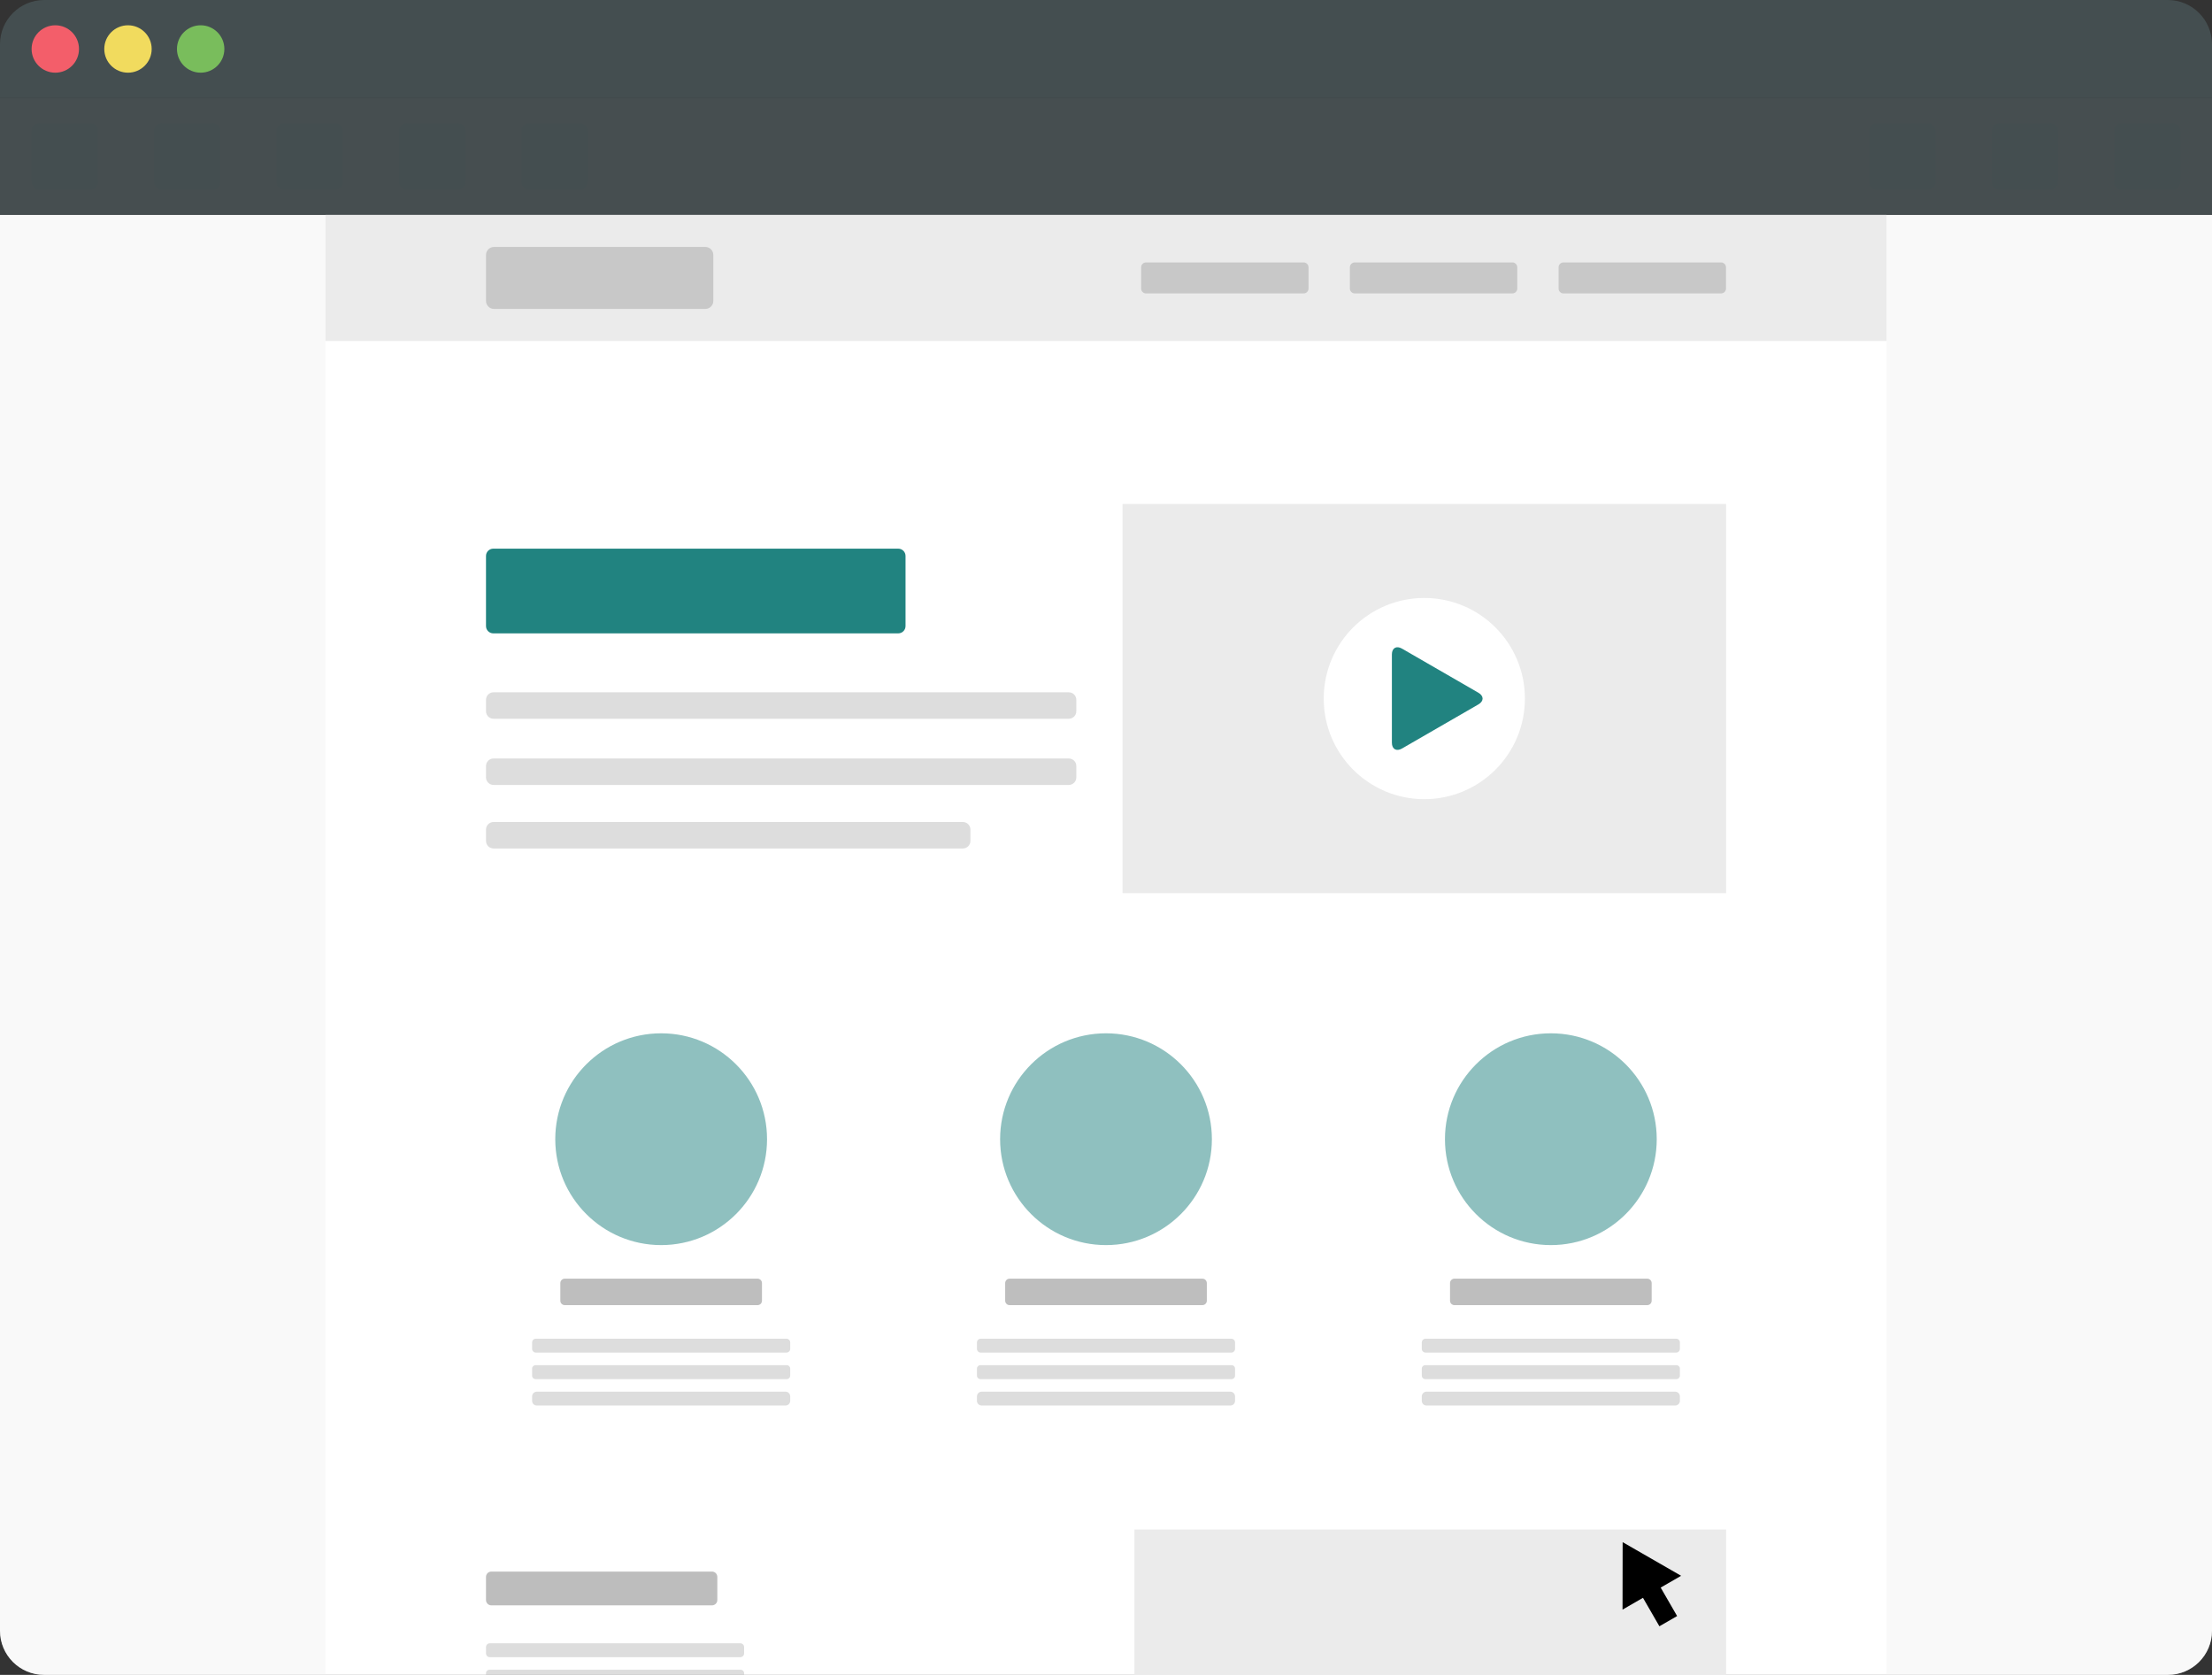 <?xml version="1.0" encoding="UTF-8" standalone="no"?><!-- Generator: Gravit.io --><svg xmlns="http://www.w3.org/2000/svg" xmlns:xlink="http://www.w3.org/1999/xlink" style="isolation:isolate" viewBox="0 0 700 530" width="700pt" height="530pt"><rect x="0" y="0" width="700" height="530" fill="#333333" stroke="none"/><defs><clipPath id="_clipPath_kiG0Ly87HGunPFsYIc1xNIA3eNgbwevo"><rect width="700" height="530"/></clipPath></defs><g clip-path="url(#_clipPath_kiG0Ly87HGunPFsYIc1xNIA3eNgbwevo)"><g><path d="M 0 68 L 700 68 L 700 516.06 C 700 523.754 693.754 530 686.06 530 L 13.94 530 C 6.246 530 0 523.754 0 516.06 L 0 68 Z" style="stroke:none;fill:#FFFFFF;stroke-miterlimit:10;"/><g><path d="M 700 31 L 0 31 L 0 14 C 0 6.273 6.273 0 14 0 L 686 0 C 693.727 0 700 6.273 700 14 L 700 31 Z" style="stroke:none;fill:#444E50;stroke-miterlimit:10;"/><g><circle vector-effect="non-scaling-stroke" cx="17.5" cy="15.5" r="7.5" fill="rgb(243,94,106)"/><circle vector-effect="non-scaling-stroke" cx="40.5" cy="15.5" r="7.5" fill="rgb(241,219,94)"/><circle vector-effect="non-scaling-stroke" cx="63.5" cy="15.5" r="7.5" fill="rgb(121,189,92)"/></g></g><rect x="0" y="31" width="700" height="37" transform="matrix(1,0,0,1,0,0)" fill="rgb(73,83,85)" fill-opacity="0.85"/><g><path d="M 12.415 39 L 28.585 39 C 29.918 39 31 40.082 31 41.415 L 31 57.585 C 31 58.918 29.918 60 28.585 60 L 12.415 60 C 11.082 60 10 58.918 10 57.585 L 10 41.415 C 10 40.082 11.082 39 12.415 39 Z" style="stroke:none;fill:#444E50;stroke-miterlimit:10;"/><path d="M 51.165 39 L 67.335 39 C 68.668 39 69.75 40.082 69.75 41.415 L 69.75 57.585 C 69.75 58.918 68.668 60 67.335 60 L 51.165 60 C 49.832 60 48.75 58.918 48.75 57.585 L 48.75 41.415 C 48.75 40.082 49.832 39 51.165 39 Z" style="stroke:none;fill:#444E50;stroke-miterlimit:10;"/><path d="M 89.915 39 L 106.085 39 C 107.418 39 108.5 40.082 108.5 41.415 L 108.5 57.585 C 108.5 58.918 107.418 60 106.085 60 L 89.915 60 C 88.582 60 87.5 58.918 87.5 57.585 L 87.5 41.415 C 87.5 40.082 88.582 39 89.915 39 Z" style="stroke:none;fill:#444E50;stroke-miterlimit:10;"/><path d="M 128.665 39 L 144.835 39 C 146.168 39 147.25 40.082 147.25 41.415 L 147.25 57.585 C 147.25 58.918 146.168 60 144.835 60 L 128.665 60 C 127.332 60 126.25 58.918 126.25 57.585 L 126.25 41.415 C 126.25 40.082 127.332 39 128.665 39 Z" style="stroke:none;fill:#444E50;stroke-miterlimit:10;"/><path d="M 167.415 39 L 183.585 39 C 184.918 39 186 40.082 186 41.415 L 186 57.585 C 186 58.918 184.918 60 183.585 60 L 167.415 60 C 166.082 60 165 58.918 165 57.585 L 165 41.415 C 165 40.082 166.082 39 167.415 39 Z" style="stroke:none;fill:#444E50;stroke-miterlimit:10;"/></g><g><path d="M 593.915 39 L 610.085 39 C 611.418 39 612.5 40.082 612.5 41.415 L 612.5 57.585 C 612.5 58.918 611.418 60 610.085 60 L 593.915 60 C 592.582 60 591.5 58.918 591.5 57.585 L 591.5 41.415 C 591.5 40.082 592.582 39 593.915 39 Z" style="stroke:none;fill:#444E50;stroke-miterlimit:10;"/><path d="M 632.665 39 L 648.835 39 C 650.168 39 651.25 40.082 651.25 41.415 L 651.25 57.585 C 651.25 58.918 650.168 60 648.835 60 L 632.665 60 C 631.332 60 630.25 58.918 630.25 57.585 L 630.25 41.415 C 630.25 40.082 631.332 39 632.665 39 Z" style="stroke:none;fill:#444E50;stroke-miterlimit:10;"/><path d="M 671.415 39 L 687.585 39 C 688.918 39 690 40.082 690 41.415 L 690 57.585 C 690 58.918 688.918 60 687.585 60 L 671.415 60 C 670.082 60 669 58.918 669 57.585 L 669 41.415 C 669 40.082 670.082 39 671.415 39 Z" style="stroke:none;fill:#444E50;stroke-miterlimit:10;"/></g><g><g><circle vector-effect="non-scaling-stroke" cx="209.225" cy="360.491" r="33.509" fill="rgb(33,131,128)" fill-opacity="0.5"/><circle vector-effect="non-scaling-stroke" cx="350" cy="360.491" r="33.509" fill="rgb(33,131,128)" fill-opacity="0.5"/><circle vector-effect="non-scaling-stroke" cx="490.775" cy="360.491" r="33.509" fill="rgb(33,131,128)" fill-opacity="0.5"/><g><g style="mix-blend-mode:normal;" opacity="0.39"><path d="M 178.714 404.622 L 239.735 404.622 C 240.505 404.622 241.13 405.247 241.13 406.017 L 241.13 411.604 C 241.13 412.374 240.505 412.999 239.735 412.999 L 178.714 412.999 C 177.944 412.999 177.319 412.374 177.319 411.604 L 177.319 406.017 C 177.319 405.247 177.944 404.622 178.714 404.622 Z" style="stroke:none;fill:#575757;stroke-miterlimit:10;"/></g><g><g style="mix-blend-mode:normal;" opacity="0.2"><path d="M 169.572 423.621 L 248.877 423.621 C 249.533 423.621 250.065 424.153 250.065 424.809 L 250.065 426.833 C 250.065 427.489 249.533 428.021 248.877 428.021 L 169.572 428.021 C 168.917 428.021 168.384 427.489 168.384 426.833 L 168.384 424.809 C 168.384 424.153 168.917 423.621 169.572 423.621 Z" style="stroke:none;fill:#575757;stroke-miterlimit:10;"/></g><g style="mix-blend-mode:normal;" opacity="0.2"><path d="M 169.462 432 L 248.987 432 C 249.582 432 250.065 432.483 250.065 433.078 L 250.065 435.322 C 250.065 435.917 249.582 436.4 248.987 436.4 L 169.462 436.4 C 168.867 436.4 168.384 435.917 168.384 435.322 L 168.384 433.078 C 168.384 432.483 168.867 432 169.462 432 Z" style="stroke:none;fill:#575757;stroke-miterlimit:10;"/></g><g style="mix-blend-mode:normal;" opacity="0.2"><path d="M 169.88 440.379 L 248.569 440.379 C 249.395 440.379 250.065 441.049 250.065 441.875 L 250.065 443.283 C 250.065 444.109 249.395 444.779 248.569 444.779 L 169.88 444.779 C 169.055 444.779 168.384 444.109 168.384 443.283 L 168.384 441.875 C 168.384 441.049 169.055 440.379 169.88 440.379 Z" style="stroke:none;fill:#575757;stroke-miterlimit:10;"/></g></g></g><g><g style="mix-blend-mode:normal;" opacity="0.39"><path d="M 319.49 404.622 L 380.51 404.622 C 381.28 404.622 381.906 405.247 381.906 406.017 L 381.906 411.604 C 381.906 412.374 381.28 412.999 380.51 412.999 L 319.49 412.999 C 318.72 412.999 318.094 412.374 318.094 411.604 L 318.094 406.017 C 318.094 405.247 318.72 404.622 319.49 404.622 Z" style="stroke:none;fill:#575757;stroke-miterlimit:10;"/></g><g><g style="mix-blend-mode:normal;" opacity="0.2"><path d="M 310.348 423.621 L 389.652 423.621 C 390.308 423.621 390.84 424.153 390.84 424.809 L 390.84 426.833 C 390.84 427.489 390.308 428.021 389.652 428.021 L 310.348 428.021 C 309.692 428.021 309.16 427.489 309.16 426.833 L 309.16 424.809 C 309.16 424.153 309.692 423.621 310.348 423.621 Z" style="stroke:none;fill:#575757;stroke-miterlimit:10;"/></g><g style="mix-blend-mode:normal;" opacity="0.2"><path d="M 310.238 432 L 389.762 432 C 390.357 432 390.84 432.483 390.84 433.078 L 390.84 435.322 C 390.84 435.917 390.357 436.4 389.762 436.4 L 310.238 436.4 C 309.643 436.4 309.16 435.917 309.16 435.322 L 309.16 433.078 C 309.16 432.483 309.643 432 310.238 432 Z" style="stroke:none;fill:#575757;stroke-miterlimit:10;"/></g><g style="mix-blend-mode:normal;" opacity="0.2"><path d="M 310.656 440.379 L 389.344 440.379 C 390.17 440.379 390.84 441.049 390.84 441.875 L 390.84 443.283 C 390.84 444.109 390.17 444.779 389.344 444.779 L 310.656 444.779 C 309.83 444.779 309.16 444.109 309.16 443.283 L 309.16 441.875 C 309.16 441.049 309.83 440.379 310.656 440.379 Z" style="stroke:none;fill:#575757;stroke-miterlimit:10;"/></g></g></g><g><g style="mix-blend-mode:normal;" opacity="0.39"><path d="M 460.265 404.622 L 521.286 404.622 C 522.056 404.622 522.681 405.247 522.681 406.017 L 522.681 411.604 C 522.681 412.374 522.056 412.999 521.286 412.999 L 460.265 412.999 C 459.495 412.999 458.87 412.374 458.87 411.604 L 458.87 406.017 C 458.87 405.247 459.495 404.622 460.265 404.622 Z" style="stroke:none;fill:#575757;stroke-miterlimit:10;"/></g><g><g style="mix-blend-mode:normal;" opacity="0.2"><path d="M 451.123 423.621 L 530.428 423.621 C 531.083 423.621 531.616 424.153 531.616 424.809 L 531.616 426.833 C 531.616 427.489 531.083 428.021 530.428 428.021 L 451.123 428.021 C 450.467 428.021 449.935 427.489 449.935 426.833 L 449.935 424.809 C 449.935 424.153 450.467 423.621 451.123 423.621 Z" style="stroke:none;fill:#575757;stroke-miterlimit:10;"/></g><g style="mix-blend-mode:normal;" opacity="0.2"><path d="M 451.013 432 L 530.538 432 C 531.133 432 531.616 432.483 531.616 433.078 L 531.616 435.322 C 531.616 435.917 531.133 436.4 530.538 436.4 L 451.013 436.4 C 450.418 436.4 449.935 435.917 449.935 435.322 L 449.935 433.078 C 449.935 432.483 450.418 432 451.013 432 Z" style="stroke:none;fill:#575757;stroke-miterlimit:10;"/></g><g style="mix-blend-mode:normal;" opacity="0.2"><path d="M 451.431 440.379 L 530.12 440.379 C 530.945 440.379 531.616 441.049 531.616 441.875 L 531.616 443.283 C 531.616 444.109 530.945 444.779 530.12 444.779 L 451.431 444.779 C 450.605 444.779 449.935 444.109 449.935 443.283 L 449.935 441.875 C 449.935 441.049 450.605 440.379 451.431 440.379 Z" style="stroke:none;fill:#575757;stroke-miterlimit:10;"/></g></g></g></g><rect x="103" y="68" width="494" height="39.895" transform="matrix(1,0,0,1,0,0)" fill="rgb(235,235,235)"/><g><path d="M 156.348 78.137 L 223.188 78.137 C 224.595 78.137 225.738 79.28 225.738 80.688 L 225.738 95.207 C 225.738 96.614 224.595 97.757 223.188 97.757 L 156.348 97.757 C 154.94 97.757 153.797 96.614 153.797 95.207 L 153.797 80.688 C 153.797 79.28 154.94 78.137 156.348 78.137 Z" style="stroke:none;fill:#C8C8C8;stroke-miterlimit:10;"/><path d="M 494.776 83.042 L 544.655 83.042 C 545.509 83.042 546.203 83.736 546.203 84.59 L 546.203 91.305 C 546.203 92.159 545.509 92.852 544.655 92.852 L 494.776 92.852 C 493.921 92.852 493.228 92.159 493.228 91.305 L 493.228 84.59 C 493.228 83.736 493.921 83.042 494.776 83.042 Z" style="stroke:none;fill:#C8C8C8;stroke-miterlimit:10;"/><path d="M 428.721 83.042 L 478.6 83.042 C 479.454 83.042 480.148 83.736 480.148 84.59 L 480.148 91.305 C 480.148 92.159 479.454 92.852 478.6 92.852 L 428.721 92.852 C 427.866 92.852 427.173 92.159 427.173 91.305 L 427.173 84.59 C 427.173 83.736 427.866 83.042 428.721 83.042 Z" style="stroke:none;fill:#C8C8C8;stroke-miterlimit:10;"/><path d="M 362.666 83.042 L 412.545 83.042 C 413.399 83.042 414.093 83.736 414.093 84.59 L 414.093 91.305 C 414.093 92.159 413.399 92.852 412.545 92.852 L 362.666 92.852 C 361.812 92.852 361.118 92.159 361.118 91.305 L 361.118 84.59 C 361.118 83.736 361.812 83.042 362.666 83.042 Z" style="stroke:none;fill:#C8C8C8;stroke-miterlimit:10;"/></g><g><g><path d="M 156.104 173.617 L 284.254 173.617 C 285.527 173.617 286.561 174.651 286.561 175.924 L 286.561 198.117 C 286.561 199.39 285.527 200.424 284.254 200.424 L 156.104 200.424 C 154.831 200.424 153.797 199.39 153.797 198.117 L 153.797 175.924 C 153.797 174.651 154.831 173.617 156.104 173.617 Z" style="stroke:none;fill:#218380;stroke-miterlimit:10;"/><g><g style="mix-blend-mode:normal;" opacity="0.2"><path d="M 156.185 219.07 L 338.221 219.07 C 339.539 219.07 340.609 220.14 340.609 221.458 L 340.609 225.06 C 340.609 226.378 339.539 227.448 338.221 227.448 L 156.185 227.448 C 154.867 227.448 153.797 226.378 153.797 225.06 L 153.797 221.458 C 153.797 220.14 154.867 219.07 156.185 219.07 Z" style="stroke:none;fill:#575757;stroke-miterlimit:10;"/></g><g style="mix-blend-mode:normal;" opacity="0.2"><path d="M 156.185 240.013 L 338.221 240.013 C 339.539 240.013 340.609 241.083 340.609 242.401 L 340.609 246.003 C 340.609 247.321 339.539 248.391 338.221 248.391 L 156.185 248.391 C 154.867 248.391 153.797 247.321 153.797 246.003 L 153.797 242.401 C 153.797 241.083 154.867 240.013 156.185 240.013 Z" style="stroke:none;fill:#575757;stroke-miterlimit:10;"/></g><g style="mix-blend-mode:normal;" opacity="0.2"><path d="M 156.185 260.119 L 304.712 260.119 C 306.03 260.119 307.1 261.188 307.1 262.506 L 307.1 266.108 C 307.1 267.426 306.03 268.496 304.712 268.496 L 156.185 268.496 C 154.867 268.496 153.797 267.426 153.797 266.108 L 153.797 262.506 C 153.797 261.188 154.867 260.119 156.185 260.119 Z" style="stroke:none;fill:#575757;stroke-miterlimit:10;"/></g></g></g><g><rect x="355.232" y="159.484" width="191" height="123.145" transform="matrix(1,0,0,1,0,0)" fill="rgb(235,235,235)"/><circle vector-effect="non-scaling-stroke" cx="450.732" cy="221.056" r="31.833" fill="rgb(255,255,255)"/><path d=" M 467.852 222.9 L 455.758 229.883 L 443.664 236.865 C 441.902 237.883 440.471 237.057 440.471 235.021 L 440.471 221.056 L 440.471 207.091 C 440.471 205.056 441.902 204.23 443.664 205.248 L 455.758 212.23 L 467.852 219.213 C 469.615 220.23 469.615 221.883 467.852 222.9 Z " fill="rgb(33,131,128)"/></g></g><g><g><g style="mix-blend-mode:normal;" opacity="0.2"><path d="M 154.985 520 L 234.29 520 C 234.946 520 235.478 520.532 235.478 521.188 L 235.478 523.212 C 235.478 523.868 234.946 524.4 234.29 524.4 L 154.985 524.4 C 154.33 524.4 153.797 523.868 153.797 523.212 L 153.797 521.188 C 153.797 520.532 154.33 520 154.985 520 Z" style="stroke:none;fill:#575757;stroke-miterlimit:10;"/></g><g style="mix-blend-mode:normal;" opacity="0.2"><path d="M 154.875 528.379 L 234.4 528.379 C 234.995 528.379 235.478 528.862 235.478 529.457 L 235.478 531.701 C 235.478 532.296 234.995 532.779 234.4 532.779 L 154.875 532.779 C 154.281 532.779 153.797 532.296 153.797 531.701 L 153.797 529.457 C 153.797 528.862 154.281 528.379 154.875 528.379 Z" style="stroke:none;fill:#575757;stroke-miterlimit:10;"/></g><g style="mix-blend-mode:normal;" opacity="0.2"><path d="M 155.293 536.758 L 233.982 536.758 C 234.808 536.758 235.478 537.428 235.478 538.254 L 235.478 539.662 C 235.478 540.488 234.808 541.158 233.982 541.158 L 155.293 541.158 C 154.468 541.158 153.797 540.488 153.797 539.662 L 153.797 538.254 C 153.797 537.428 154.468 536.758 155.293 536.758 Z" style="stroke:none;fill:#575757;stroke-miterlimit:10;"/></g></g><rect x="359" y="484" width="187.232" height="72" transform="matrix(1,0,0,1,0,0)" fill="rgb(235,235,235)"/><path d="M 155.486 497.31 L 225.312 497.31 C 226.244 497.31 227 498.067 227 498.999 L 227 506.312 C 227 507.244 226.244 508 225.312 508 L 155.486 508 C 154.554 508 153.797 507.244 153.797 506.312 L 153.797 498.999 C 153.797 498.067 154.554 497.31 155.486 497.31 Z" style="stroke:none;fill:#BDBDBD;stroke-miterlimit:10;"/></g></g></g><path d=" M 525.533 502.378 L 532 498.645 L 522.747 493.322 L 513.495 488 L 513.478 498.674 L 513.461 509.348 L 519.928 505.614 L 525.128 514.621 L 530.733 511.385 L 525.533 502.378 Z " fill="rgb(0,0,0)"/><g style="mix-blend-mode:normal;" opacity="0.3"><path d="M 0 68 L 103 68 L 103 530 L 14 530 C 6.273 530 0 523.727 0 516 L 0 68 Z" style="stroke:none;fill:#EBEBEB;stroke-miterlimit:10;"/></g><g style="mix-blend-mode:normal;" opacity="0.3"><path d="M 597 68 L 700 68 L 700 516 C 700 523.727 693.727 530 686 530 L 597 530 L 597 68 Z" style="stroke:none;fill:#EBEBEB;stroke-miterlimit:10;"/></g></g></svg>
